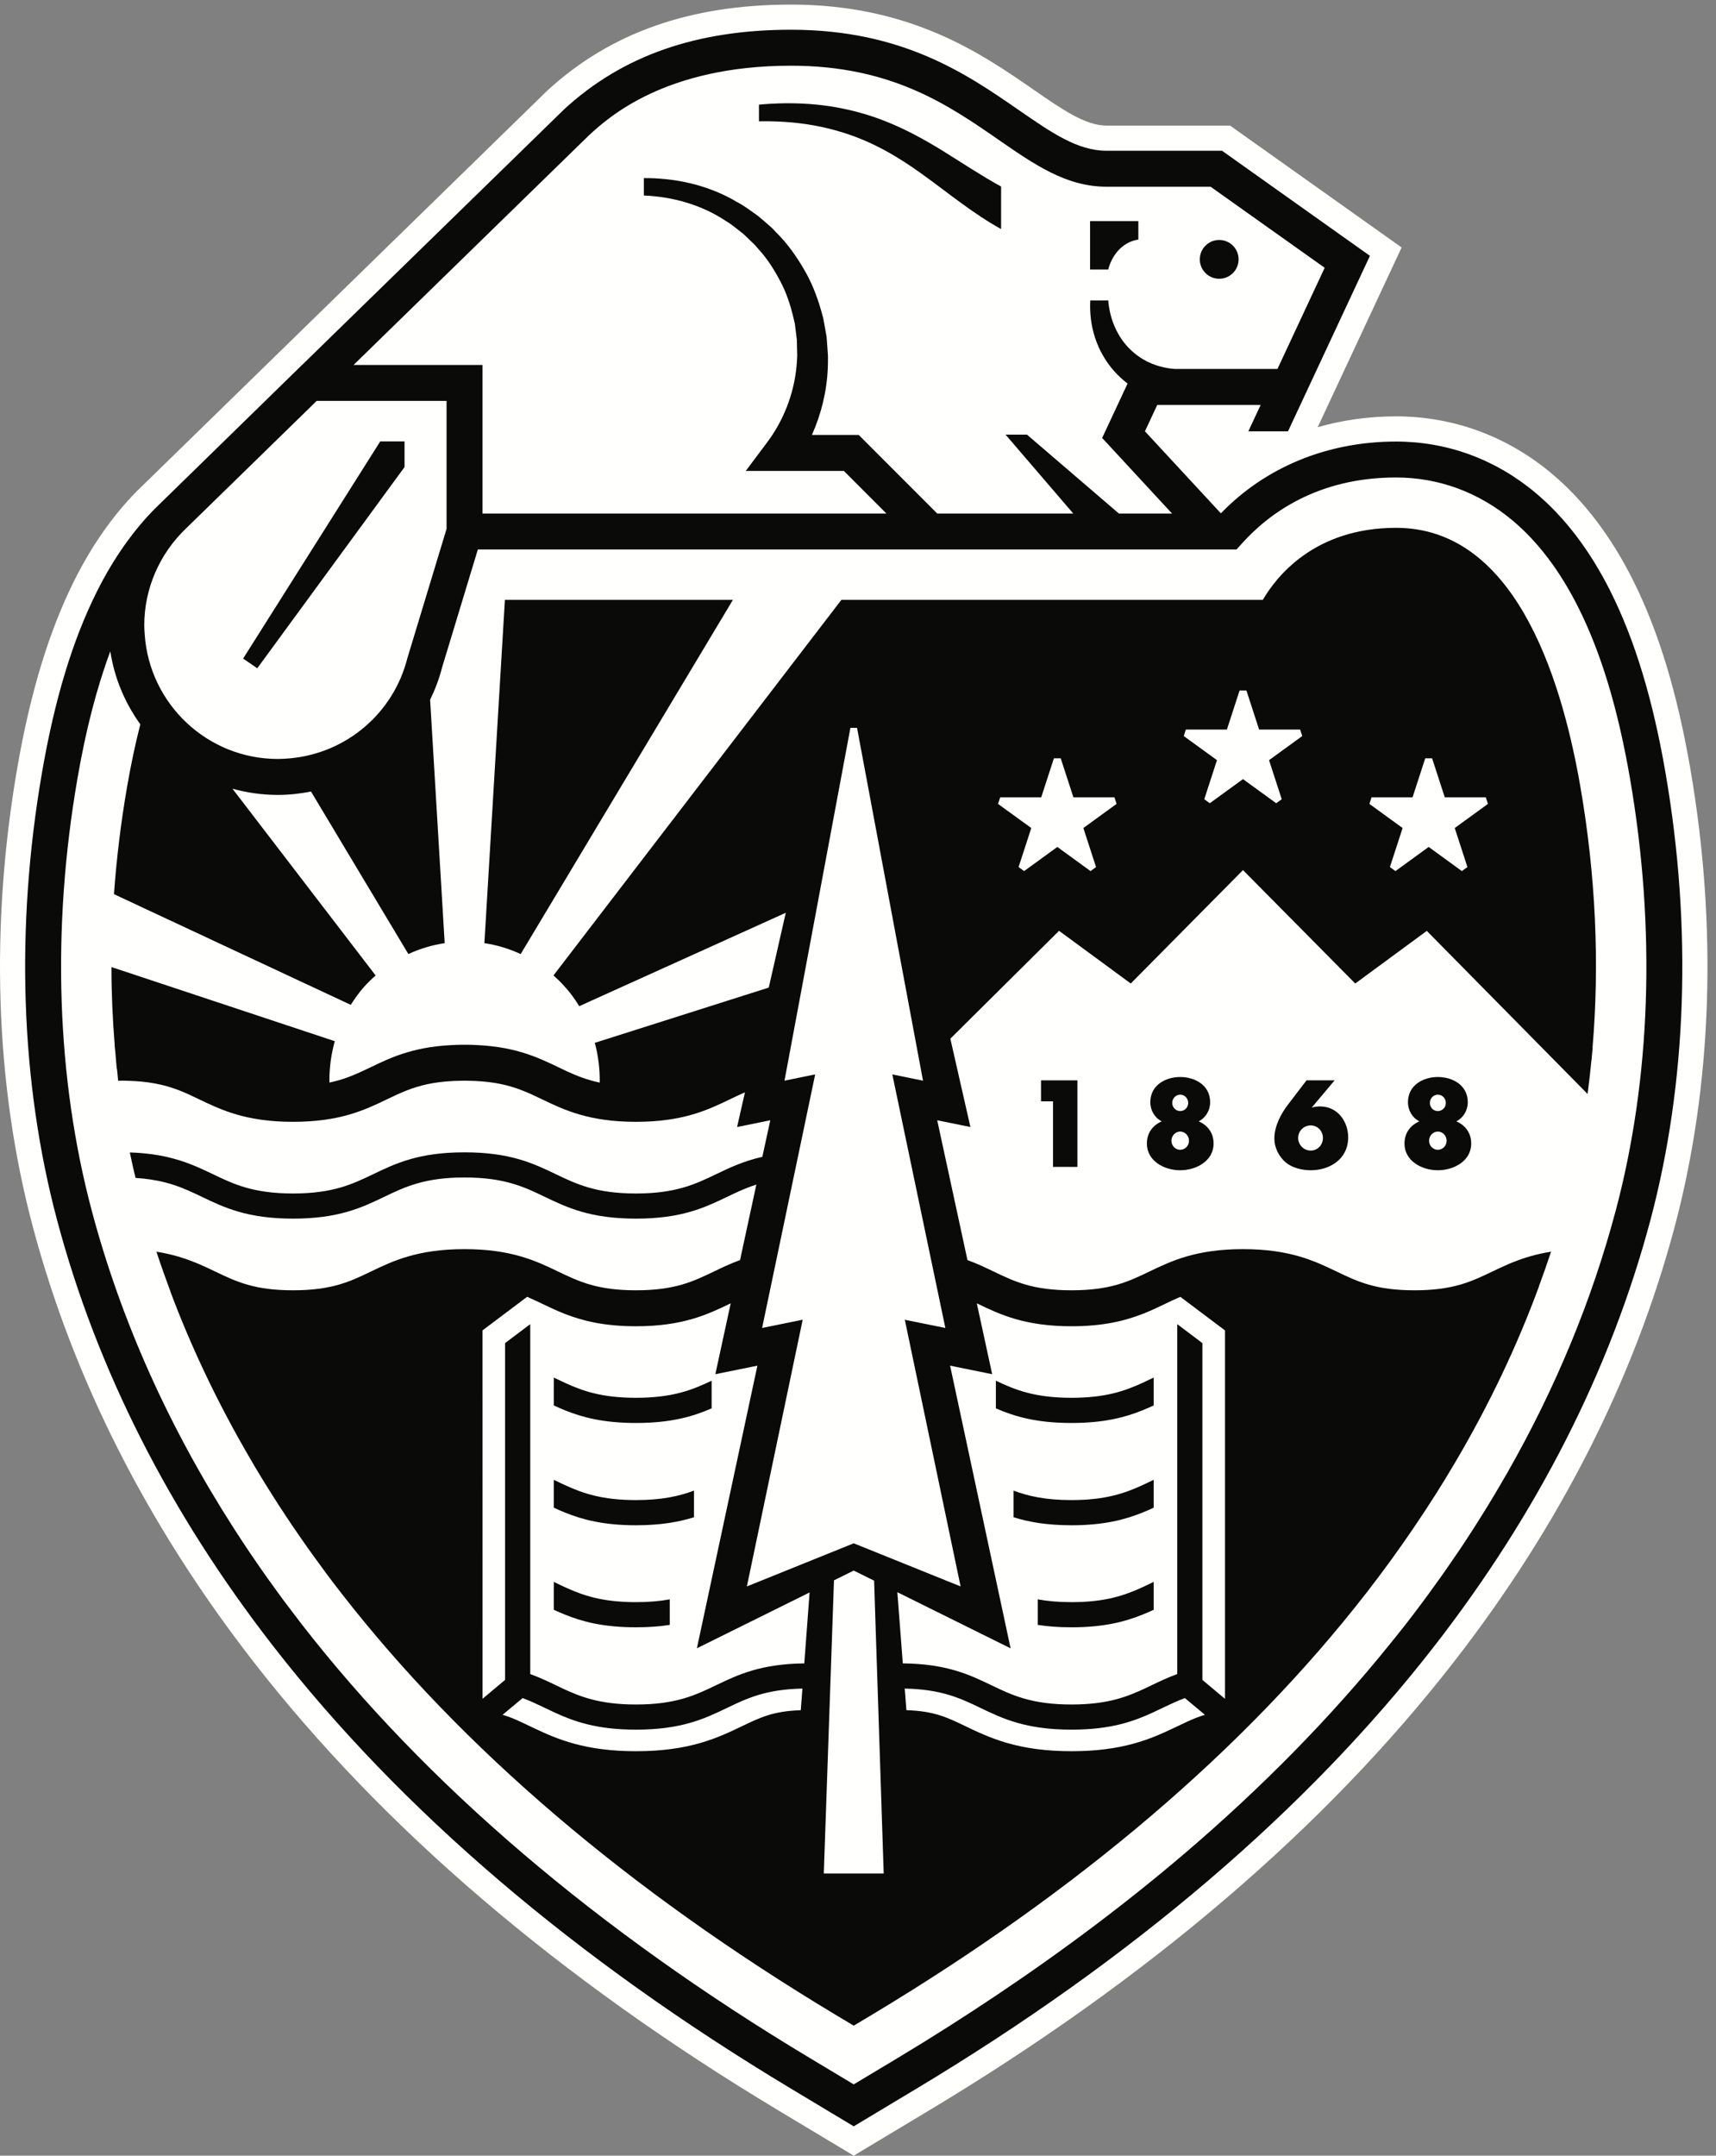 <?xml version="1.0" encoding="UTF-8"?>
<svg width="43px" height="54px" viewBox="0 0 43 54" version="1.1" xmlns="http://www.w3.org/2000/svg" xmlns:xlink="http://www.w3.org/1999/xlink">
    <rect x="0" y="0" width="43" height="54" fill="#808080" stroke="none"/>
    <!-- Generator: Sketch 52.3 (67297) - http://www.bohemiancoding.com/sketch -->
    <title>Crest</title>
    <desc>Created with Sketch.</desc>
    <g id="Symbols" stroke="none" stroke-width="1" fill="none" fill-rule="evenodd">
        <g id="Section-FeaturedPosts" transform="translate(-953, -213)">
            <g id="Top-Posts">
                <g id="Filler" transform="translate(785, 50)">
                    <g id="Crest" transform="translate(168, 163)">
                        <path d="M42.355,19.247 C42.027,17.349 41.558,15.806 40.919,14.532 C40.367,13.429 39.681,12.53 38.88,11.86 C37.761,10.925 36.413,10.43 34.983,10.43 C34.302,10.43 33.642,10.523 33.019,10.701 L35.122,6.199 L30.823,3.146 L27.725,3.146 C27.198,3.146 26.62,2.745 25.887,2.238 C24.592,1.343 22.818,0.115 19.822,0.115 C17.289,0.115 15.292,0.82 13.714,2.27 C13.714,2.27 3.472,12.261 3.416,12.317 L3.416,12.317 C2.821,12.923 2.3,13.668 1.867,14.532 C1.229,15.806 0.759,17.349 0.431,19.247 C-0.255,23.222 -0.12,27.194 0.823,30.732 C1.84,34.55 3.699,38.213 6.347,41.621 C9.584,45.786 14.012,49.57 19.508,52.868 L21.393,54 L23.278,52.868 C28.775,49.57 33.203,45.786 36.439,41.621 C39.088,38.213 40.947,34.55 41.964,30.732 C42.906,27.194 43.042,23.222 42.355,19.247" id="Fill-23" fill="#FFFFFE"></path>
                        <path d="M18.366,15.026 L12.652,15.026 L12.138,23.626 C12.452,23.673 12.759,23.765 13.047,23.9 L18.366,15.026" id="Fill-25" fill="#0A0B09"></path>
                        <path d="M13.925,34.531 C13.909,34.523 13.893,34.516 13.877,34.508 L13.877,35.206 C13.969,35.249 14.062,35.29 14.161,35.33 C14.599,35.506 15.125,35.646 15.937,35.646 C16.823,35.646 17.37,35.48 17.832,35.28 L17.832,34.587 C17.353,34.814 16.864,35.015 15.937,35.015 C15.086,35.015 14.604,34.846 14.161,34.642 C14.081,34.606 14.003,34.569 13.925,34.531" id="Fill-26" fill="#0A0B09"></path>
                        <path d="M14.161,37.204 C14.081,37.168 14.003,37.13 13.925,37.092 C13.909,37.085 13.893,37.078 13.877,37.07 L13.877,37.768 C13.969,37.81 14.062,37.852 14.161,37.891 C14.599,38.068 15.125,38.208 15.937,38.208 C16.559,38.208 17.014,38.125 17.39,38.007 L17.39,37.34 C17.022,37.478 16.587,37.577 15.937,37.577 C15.086,37.577 14.604,37.407 14.161,37.204" id="Fill-27" fill="#0A0B09"></path>
                        <path d="M14.161,39.761 C14.081,39.725 14.003,39.687 13.925,39.649 C13.909,39.642 13.893,39.634 13.877,39.627 L13.877,40.325 C13.969,40.367 14.062,40.409 14.161,40.448 C14.599,40.625 15.125,40.764 15.937,40.764 C16.26,40.764 16.537,40.742 16.783,40.704 L16.783,40.064 C16.544,40.108 16.269,40.134 15.937,40.134 C15.086,40.134 14.604,39.964 14.161,39.761" id="Fill-28" fill="#0A0B09"></path>
                        <path d="M20.585,3.179 C21.059,3.281 21.517,3.436 21.947,3.65 C22.379,3.862 22.785,4.127 23.186,4.419 C23.78,4.849 24.38,5.346 25.086,5.739 L25.086,4.673 C24.602,4.408 24.12,4.087 23.616,3.774 C23.176,3.503 22.71,3.246 22.214,3.048 C21.72,2.848 21.198,2.715 20.675,2.645 C20.151,2.576 19.623,2.572 19.108,2.613 C19.078,2.615 19.048,2.619 19.018,2.622 L19.018,3.039 C19.053,3.039 19.088,3.037 19.123,3.037 C19.62,3.035 20.11,3.078 20.585,3.179" id="Fill-29" fill="#0A0B09"></path>
                        <path d="M40.484,30.338 C39.889,32.571 38.987,34.752 37.791,36.858 L37.791,36.858 C37.729,36.966 37.666,37.074 37.603,37.181 C37.556,37.262 37.509,37.343 37.461,37.423 C37.399,37.527 37.336,37.631 37.273,37.734 C37.219,37.822 37.163,37.911 37.108,37.999 C37.048,38.094 36.989,38.19 36.928,38.284 C36.819,38.455 36.707,38.625 36.594,38.795 C36.55,38.86 36.505,38.925 36.46,38.99 C36.376,39.115 36.29,39.239 36.203,39.363 C36.154,39.435 36.103,39.506 36.052,39.576 C35.963,39.701 35.873,39.826 35.782,39.95 C35.737,40.011 35.692,40.072 35.647,40.133 C35.512,40.316 35.374,40.496 35.234,40.677 C35.233,40.679 35.232,40.68 35.23,40.682 C35.1,40.849 34.965,41.015 34.831,41.182 C33.357,43.008 31.641,44.759 29.691,46.424 C28.251,47.652 26.683,48.833 24.996,49.964 C24.187,50.506 23.354,51.037 22.49,51.556 L21.393,52.214 L21.393,52.214 L20.296,51.556 C14.962,48.355 10.676,44.697 7.556,40.682 C7.465,40.565 7.377,40.447 7.288,40.329 C7.228,40.25 7.167,40.171 7.108,40.092 C6.999,39.945 6.893,39.798 6.788,39.651 C6.751,39.599 6.713,39.548 6.676,39.496 C6.556,39.327 6.439,39.156 6.323,38.986 C6.303,38.957 6.283,38.928 6.264,38.9 C6.136,38.712 6.013,38.522 5.89,38.333 C5.884,38.323 5.877,38.312 5.87,38.302 C4.232,35.755 3.035,33.087 2.302,30.338 C1.416,27.012 1.29,23.267 1.94,19.507 C2.151,18.282 2.424,17.23 2.764,16.316 C2.868,16.991 3.133,17.613 3.516,18.144 C3.391,18.633 3.281,19.149 3.182,19.722 C3.028,20.619 2.919,21.512 2.856,22.399 L8.79,25.172 C8.89,25.013 8.999,24.859 9.124,24.72 C9.214,24.619 9.311,24.525 9.413,24.436 L5.825,19.757 C6.187,19.857 6.568,19.913 6.962,19.913 C7.246,19.913 7.523,19.881 7.793,19.828 L10.233,23.899 C10.522,23.764 10.829,23.674 11.143,23.626 L10.778,17.528 C10.902,17.274 11.004,17.008 11.076,16.726 L11.974,13.765 L30.985,13.765 L31.119,13.616 C31.797,12.861 33.017,11.961 34.983,11.961 C36.05,11.961 37.058,12.332 37.898,13.035 C38.537,13.569 39.093,14.303 39.55,15.217 C40.121,16.356 40.545,17.759 40.846,19.507 C41.496,23.267 41.37,27.012 40.484,30.338 Z M10.206,16.494 C9.856,17.868 8.684,18.857 7.294,18.994 C7.184,19.005 7.074,19.012 6.962,19.012 C5.193,19.012 3.743,17.631 3.626,15.891 C3.621,15.816 3.615,15.741 3.615,15.664 C3.615,14.748 3.996,13.869 4.671,13.228 C4.743,13.161 7.936,10.042 7.936,10.042 L11.19,10.042 L11.19,13.248 L10.206,16.494 Z M14.76,3.388 C15.229,2.957 16.655,1.646 19.822,1.646 C22.34,1.646 23.762,2.63 25.016,3.497 C25.931,4.13 26.721,4.677 27.725,4.677 L30.335,4.677 L33.194,6.708 L32.011,9.242 L29.44,9.242 C29.066,9.216 28.697,9.081 28.406,8.83 C28.039,8.522 27.811,8.044 27.771,7.525 L27.32,7.525 C27.304,7.833 27.339,8.151 27.439,8.456 C27.539,8.766 27.706,9.06 27.929,9.308 C28.027,9.418 28.137,9.517 28.255,9.608 L27.618,10.971 L29.37,12.865 L28.039,12.865 L25.735,10.888 L25.198,10.888 L26.895,12.865 L23.487,12.865 L21.519,10.896 L20.345,10.896 C20.581,10.367 20.719,9.797 20.743,9.224 C20.748,9.119 20.748,9.014 20.747,8.909 L20.725,8.595 L20.713,8.439 L20.686,8.284 L20.63,7.975 C20.526,7.57 20.388,7.173 20.183,6.81 C19.978,6.45 19.74,6.106 19.445,5.817 L19.338,5.705 L19.221,5.603 C19.143,5.536 19.067,5.466 18.986,5.403 C18.818,5.285 18.655,5.158 18.473,5.063 C17.924,4.736 17.303,4.55 16.675,4.487 C16.495,4.469 16.314,4.459 16.134,4.461 L16.134,4.897 C16.864,4.928 17.585,5.133 18.186,5.534 C18.341,5.625 18.477,5.744 18.619,5.854 C18.687,5.912 18.749,5.977 18.814,6.039 L18.911,6.131 L18.999,6.233 C19.243,6.495 19.43,6.803 19.59,7.118 C19.749,7.435 19.846,7.778 19.919,8.121 L19.952,8.383 L19.968,8.514 L19.971,8.646 L19.977,8.908 C19.973,8.996 19.969,9.084 19.96,9.171 C19.896,9.867 19.633,10.536 19.22,11.086 L18.687,11.797 L21.146,11.797 L22.213,12.865 L12.09,12.865 L12.09,9.142 L8.86,9.142 L14.76,3.388 Z M41.734,19.354 C41.417,17.517 40.966,16.032 40.356,14.814 C39.843,13.789 39.21,12.958 38.476,12.344 C37.472,11.504 36.264,11.061 34.983,11.061 C33.265,11.061 31.715,11.698 30.593,12.859 L28.69,10.804 L28.999,10.143 L31.59,10.143 L31.281,10.805 L32.275,10.805 L34.328,6.409 L30.622,3.776 L27.725,3.776 C27.002,3.776 26.352,3.326 25.529,2.757 C24.233,1.861 22.621,0.745 19.822,0.745 C17.455,0.745 15.6,1.393 14.141,2.734 L7.57,9.142 L7.569,9.142 C7.569,9.142 3.877,12.747 3.866,12.758 C3.319,13.315 2.837,14.003 2.43,14.814 C1.82,16.032 1.369,17.517 1.052,19.354 C0.381,23.24 0.512,27.119 1.432,30.57 C2.427,34.306 4.248,37.894 6.845,41.235 C10.034,45.338 14.403,49.07 19.833,52.328 L21.393,53.265 L22.954,52.328 C28.383,49.07 32.753,45.338 35.942,41.235 C38.538,37.894 40.359,34.306 41.355,30.57 C42.274,27.119 42.405,23.24 41.734,19.354 Z" id="Fill-30" fill="#0A0B09"></path>
                        <path d="M30.551,6.983 C30.82,6.983 31.037,6.766 31.037,6.497 C31.037,6.228 30.82,6.011 30.551,6.011 C30.283,6.011 30.065,6.228 30.065,6.497 C30.065,6.766 30.283,6.983 30.551,6.983" id="Fill-31" fill="#0A0B09"></path>
                        <path d="M27.771,6.752 C27.771,6.752 27.771,6.748 27.773,6.743 C27.791,6.668 27.945,6.097 28.525,6 L28.525,5.539 L27.315,5.539 L27.315,6.752 L27.771,6.752" id="Fill-32" fill="#0A0B09"></path>
                        <path d="M24.507,32.663 C25.054,32.925 25.674,33.223 26.85,33.223 C27.648,33.223 28.189,33.086 28.626,32.916 C28.631,32.914 28.638,32.912 28.644,32.91 C28.844,32.83 29.022,32.745 29.194,32.663 C29.205,32.657 29.215,32.653 29.226,32.647 C29.327,32.599 29.426,32.552 29.527,32.508 C29.544,32.5 29.561,32.493 29.578,32.486 L30.696,33.327 L30.696,42.55 C30.695,42.551 30.694,42.552 30.693,42.553 L30.13,42.082 L30.13,33.645 L29.5,33.17 L29.5,41.935 C29.268,42.02 29.063,42.117 28.862,42.213 C28.819,42.234 28.775,42.255 28.732,42.276 C28.257,42.5 27.769,42.698 26.85,42.698 C25.847,42.698 25.357,42.463 24.838,42.213 C24.29,41.95 23.722,41.679 22.623,41.668 L22.486,39.885 L25.324,41.291 L23.808,34.21 L24.862,34.424 L24.477,32.648 C24.487,32.653 24.497,32.658 24.507,32.663 Z M18.28,32.663 C18.29,32.658 18.3,32.653 18.31,32.649 L17.926,34.421 L17.925,34.424 L18.979,34.21 L17.463,41.29 L20.287,39.891 L20.154,41.668 C19.062,41.681 18.495,41.951 17.948,42.213 C17.429,42.463 16.939,42.698 15.937,42.698 C15.018,42.698 14.53,42.5 14.055,42.276 C14.011,42.255 13.968,42.234 13.925,42.213 C13.724,42.117 13.519,42.02 13.287,41.935 L13.287,33.17 L13.26,33.19 L12.656,33.645 L12.656,42.082 L12.094,42.553 C12.093,42.552 12.092,42.551 12.091,42.55 L12.09,33.327 L13.209,32.485 C13.226,32.493 13.243,32.5 13.26,32.508 C13.336,32.541 13.41,32.575 13.485,32.611 C13.521,32.628 13.557,32.646 13.593,32.663 C13.764,32.745 13.943,32.83 14.143,32.909 C14.149,32.912 14.155,32.914 14.161,32.916 C14.598,33.086 15.139,33.223 15.937,33.223 C17.113,33.223 17.733,32.925 18.28,32.663 Z M28.901,42.893 C28.98,42.856 29.058,42.819 29.135,42.782 C29.316,42.695 29.495,42.61 29.691,42.537 L30.193,42.956 C30.054,42.998 29.926,43.048 29.795,43.107 C29.782,43.112 29.769,43.118 29.757,43.124 C29.682,43.158 29.606,43.194 29.525,43.234 C29.49,43.25 29.455,43.267 29.421,43.283 C28.824,43.568 28.126,43.868 26.85,43.868 C25.499,43.868 24.796,43.531 24.175,43.233 C23.73,43.019 23.399,42.861 22.713,42.84 L22.671,42.299 C23.594,42.317 24.067,42.543 24.565,42.782 C25.125,43.051 25.704,43.328 26.85,43.328 C27.838,43.328 28.405,43.122 28.901,42.893 Z M20.097,42.435 L20.066,42.841 C19.385,42.862 19.055,43.02 18.611,43.233 C17.991,43.531 17.287,43.868 15.937,43.868 C14.66,43.868 13.962,43.567 13.366,43.283 C13.331,43.267 13.297,43.25 13.262,43.234 C13.167,43.188 13.079,43.146 12.992,43.107 C12.978,43.1 12.965,43.095 12.952,43.089 C12.835,43.038 12.719,42.993 12.594,42.956 L12.97,42.642 L12.976,42.636 L12.992,42.624 L13.096,42.537 C13.292,42.61 13.47,42.695 13.652,42.782 C13.729,42.819 13.806,42.856 13.885,42.893 C14.382,43.122 14.948,43.328 15.937,43.328 C17.083,43.328 17.662,43.051 18.221,42.782 C18.718,42.544 19.19,42.318 20.107,42.299 L20.097,42.435 Z M21.937,40.621 L22.144,46.931 L20.643,46.931 L20.898,39.588 L21.393,39.343 L21.904,39.596 L21.937,40.621 Z M23.689,33.266 L22.673,33.06 L24.07,39.736 L24.07,39.738 L24.07,39.738 L24.071,39.74 L21.393,38.66 L18.716,39.74 L18.716,39.738 L18.716,39.738 L20.114,33.059 L19.097,33.266 L19.097,33.266 L20.427,26.914 L19.658,27.071 L21.31,18.233 L21.476,18.233 L23.129,27.071 L22.36,26.914 L23.689,33.266 Z M27.465,21.72 L27.327,21.821 L26.495,21.216 L25.663,21.821 L25.524,21.72 L25.842,20.742 L25.009,20.138 L25.063,19.974 L26.091,19.974 L26.409,18.996 L26.58,18.996 L26.898,19.974 L27.927,19.974 L27.979,20.138 L27.147,20.742 L27.465,21.72 Z M32.118,20.021 L31.979,20.121 L31.147,19.517 L30.315,20.121 L30.177,20.021 L30.495,19.042 L29.663,18.438 L29.715,18.275 L30.744,18.275 L31.062,17.297 L31.233,17.297 L31.551,18.275 L32.579,18.275 L32.632,18.438 L31.8,19.042 L32.118,20.021 Z M34.315,20.138 L34.368,19.974 L35.396,19.974 L35.714,18.996 L35.886,18.996 L36.204,19.974 L37.232,19.974 L37.285,20.138 L36.453,20.742 L36.771,21.72 L36.632,21.821 L35.8,21.216 L34.968,21.821 L34.829,21.72 L35.147,20.742 L34.315,20.138 Z M39.604,19.722 C39.092,16.757 37.875,13.222 34.983,13.222 C32.93,13.222 31.977,14.454 31.645,15.026 L21.084,15.026 L13.869,24.435 C13.96,24.515 14.047,24.6 14.129,24.69 C14.275,24.847 14.403,25.021 14.515,25.205 L19.69,22.865 L19.264,24.739 L14.905,26.123 C14.991,26.445 15.033,26.78 15.028,27.119 C14.873,27.087 14.734,27.046 14.604,27 C14.456,26.948 14.319,26.889 14.183,26.826 C14.117,26.795 14.051,26.763 13.983,26.73 C13.855,26.669 13.722,26.605 13.579,26.544 C13.281,26.416 12.937,26.299 12.491,26.231 C12.43,26.222 12.367,26.214 12.301,26.207 C12.201,26.195 12.096,26.186 11.985,26.181 C11.889,26.175 11.79,26.172 11.686,26.171 C11.67,26.171 11.655,26.171 11.64,26.171 C11.624,26.171 11.61,26.171 11.595,26.171 C11.491,26.172 11.391,26.175 11.295,26.181 C11.192,26.186 11.093,26.194 10.999,26.204 C10.927,26.212 10.857,26.221 10.789,26.231 C10.361,26.296 10.026,26.407 9.735,26.529 C9.579,26.595 9.435,26.664 9.297,26.73 C9.226,26.764 9.157,26.798 9.087,26.83 C8.955,26.891 8.821,26.949 8.678,27 C8.547,27.046 8.409,27.086 8.255,27.118 C8.249,26.765 8.296,26.417 8.389,26.082 L2.793,24.225 C2.793,24.88 2.821,25.53 2.874,26.173 C2.873,26.173 2.872,26.173 2.871,26.173 C2.877,26.239 2.885,26.303 2.891,26.368 C2.903,26.503 2.912,26.638 2.926,26.771 L2.931,26.771 C2.942,26.871 2.95,26.973 2.961,27.073 C2.99,27.072 3.017,27.071 3.046,27.071 C3.122,27.071 3.193,27.073 3.263,27.076 C3.279,27.076 3.294,27.077 3.309,27.078 C3.369,27.08 3.427,27.084 3.483,27.089 C3.49,27.089 3.498,27.089 3.505,27.09 C3.64,27.102 3.763,27.119 3.878,27.14 L3.878,27.14 C4.334,27.223 4.652,27.375 5,27.543 C5.547,27.805 6.167,28.102 7.343,28.102 C8.52,28.102 9.14,27.805 9.686,27.543 C9.855,27.462 10.016,27.385 10.189,27.317 C10.508,27.192 10.868,27.1 11.387,27.077 C11.439,27.075 11.493,27.073 11.548,27.073 C11.578,27.072 11.608,27.071 11.64,27.071 C11.671,27.071 11.699,27.072 11.729,27.073 C11.788,27.073 11.845,27.075 11.9,27.078 C12.39,27.1 12.738,27.184 13.044,27.299 C13.235,27.371 13.41,27.454 13.593,27.543 C14.14,27.805 14.76,28.102 15.937,28.102 C17.113,28.102 17.733,27.805 18.28,27.543 C18.41,27.48 18.537,27.419 18.667,27.364 L18.47,28.232 L19.302,28.063 L19.103,28.979 C18.632,29.085 18.286,29.25 17.948,29.412 C17.429,29.661 16.939,29.897 15.937,29.897 C14.934,29.897 14.444,29.661 13.925,29.412 C13.365,29.144 12.785,28.866 11.64,28.866 C10.494,28.866 9.915,29.143 9.355,29.412 C8.836,29.661 8.346,29.897 7.343,29.897 C6.341,29.897 5.851,29.661 5.332,29.412 C5.002,29.254 4.662,29.093 4.201,28.986 C4.201,28.986 4.2,28.985 4.2,28.985 C4.177,28.979 4.151,28.975 4.128,28.97 C4.091,28.963 4.055,28.955 4.016,28.948 C3.975,28.94 3.931,28.933 3.886,28.926 C3.858,28.922 3.832,28.917 3.802,28.913 L3.802,28.914 C3.635,28.891 3.454,28.875 3.253,28.869 C3.298,29.083 3.345,29.296 3.396,29.507 C3.529,29.515 3.65,29.529 3.764,29.545 C3.806,29.551 3.846,29.558 3.885,29.566 C3.913,29.571 3.942,29.575 3.969,29.581 C4.033,29.594 4.095,29.608 4.154,29.624 C4.16,29.625 4.166,29.627 4.172,29.629 C4.236,29.646 4.298,29.664 4.357,29.684 C4.613,29.768 4.833,29.872 5.059,29.981 C5.619,30.249 6.197,30.527 7.343,30.527 C8.489,30.527 9.068,30.249 9.628,29.981 C10.147,29.732 10.637,29.496 11.64,29.496 C12.642,29.496 13.133,29.732 13.652,29.981 C14.211,30.249 14.79,30.527 15.937,30.527 C17.083,30.527 17.662,30.249 18.221,29.981 C18.455,29.869 18.682,29.76 18.953,29.674 L18.544,31.565 C18.3,31.654 18.09,31.755 17.89,31.851 C17.363,32.104 16.908,32.322 15.937,32.322 C14.965,32.322 14.51,32.104 13.983,31.851 C13.436,31.588 12.817,31.291 11.64,31.291 C10.463,31.291 9.843,31.588 9.297,31.851 C8.77,32.104 8.315,32.322 7.343,32.322 C6.372,32.322 5.917,32.104 5.39,31.851 C5.258,31.787 5.121,31.723 4.976,31.661 C4.975,31.661 4.975,31.66 4.975,31.66 C4.967,31.656 4.958,31.653 4.949,31.65 C4.931,31.642 4.914,31.634 4.895,31.626 L4.895,31.628 C4.622,31.517 4.311,31.417 3.92,31.355 C4.029,31.688 4.147,32.019 4.27,32.349 L4.268,32.35 C4.799,33.767 5.465,35.163 6.26,36.524 C6.296,36.586 6.331,36.648 6.368,36.71 C6.425,36.807 6.484,36.902 6.542,36.999 C6.586,37.07 6.629,37.141 6.673,37.212 C6.729,37.303 6.787,37.394 6.845,37.485 C6.893,37.561 6.942,37.637 6.991,37.714 C7.047,37.8 7.103,37.886 7.16,37.971 C7.215,38.053 7.27,38.136 7.325,38.218 C7.379,38.297 7.433,38.377 7.488,38.456 C7.551,38.547 7.614,38.638 7.678,38.728 C7.729,38.799 7.779,38.871 7.83,38.941 C7.905,39.046 7.981,39.15 8.058,39.254 C8.1,39.311 8.142,39.368 8.184,39.426 C8.305,39.587 8.427,39.748 8.552,39.908 C11.576,43.799 15.746,47.354 20.945,50.475 L21.393,50.743 L21.841,50.475 C27.041,47.354 31.211,43.799 34.234,39.908 C34.239,39.903 34.242,39.898 34.247,39.892 C34.435,39.65 34.617,39.407 34.796,39.162 C34.819,39.131 34.841,39.101 34.864,39.07 C35.044,38.821 35.22,38.571 35.392,38.319 C35.406,38.298 35.421,38.277 35.435,38.255 C35.8,37.719 36.145,37.176 36.467,36.628 C37.312,35.195 38.013,33.723 38.563,32.228 L38.561,32.227 C38.668,31.937 38.771,31.647 38.867,31.355 C38.475,31.417 38.165,31.517 37.892,31.628 L37.891,31.626 C37.874,31.633 37.859,31.64 37.842,31.648 C37.832,31.652 37.821,31.656 37.811,31.66 C37.811,31.661 37.811,31.661 37.811,31.661 C37.666,31.724 37.528,31.788 37.397,31.851 C36.87,32.104 36.415,32.322 35.444,32.322 C34.472,32.322 34.017,32.104 33.491,31.851 C32.944,31.588 32.324,31.291 31.147,31.291 C29.97,31.291 29.351,31.588 28.804,31.851 C28.277,32.104 27.822,32.322 26.85,32.322 C25.879,32.322 25.424,32.104 24.897,31.851 C24.697,31.755 24.486,31.654 24.243,31.565 L23.485,28.063 L24.316,28.232 L24.317,28.232 L23.814,26.019 L26.538,23.317 L28.335,24.637 L31.147,21.796 L33.96,24.637 L35.753,23.319 L39.782,27.404 C39.82,27.121 39.852,26.834 39.88,26.547 L39.883,26.547 C39.887,26.507 39.889,26.467 39.892,26.427 C39.898,26.368 39.904,26.309 39.91,26.251 L39.906,26.248 C40.085,24.124 39.985,21.931 39.604,19.722 Z" id="Fill-33" fill="#0A0B09"></path>
                        <path d="M28.626,35.33 C28.724,35.29 28.818,35.249 28.91,35.206 L28.91,34.508 C28.894,34.516 28.878,34.523 28.862,34.531 C28.783,34.569 28.705,34.606 28.626,34.642 C28.182,34.846 27.7,35.015 26.85,35.015 C25.923,35.015 25.434,34.814 24.955,34.587 L24.955,35.28 C25.417,35.48 25.963,35.646 26.85,35.646 C27.661,35.646 28.188,35.506 28.626,35.33" id="Fill-34" fill="#0A0B09"></path>
                        <path d="M28.626,37.204 C28.182,37.407 27.7,37.577 26.85,37.577 C26.199,37.577 25.764,37.478 25.397,37.34 L25.397,38.007 C25.773,38.125 26.227,38.208 26.85,38.208 C27.661,38.208 28.188,38.068 28.626,37.891 C28.724,37.852 28.818,37.81 28.91,37.768 L28.91,37.07 C28.894,37.078 28.878,37.085 28.862,37.092 C28.783,37.13 28.705,37.168 28.626,37.204" id="Fill-35" fill="#0A0B09"></path>
                        <path d="M28.626,39.761 C28.182,39.964 27.7,40.134 26.85,40.134 C26.518,40.134 26.243,40.108 26.004,40.064 L26.004,40.704 C26.249,40.742 26.526,40.764 26.85,40.764 C27.661,40.764 28.188,40.625 28.626,40.448 C28.724,40.409 28.818,40.367 28.91,40.325 L28.91,39.627 C28.894,39.634 28.878,39.642 28.862,39.649 C28.783,39.687 28.705,39.725 28.626,39.761" id="Fill-36" fill="#0A0B09"></path>
                        <polyline id="Fill-37" fill="#0A0B09" points="6.092 16.498 6.447 16.74 10.137 11.7 10.137 11.057 9.528 11.057 6.092 16.498"></polyline>
                        <polyline id="Fill-38" fill="#0A0B09" points="26.998 29.231 26.998 27.063 26.086 27.063 26.086 27.589 26.387 27.589 26.387 29.231 26.998 29.231"></polyline>
                        <path d="M29.574,28.802 C29.453,28.802 29.354,28.701 29.354,28.577 C29.354,28.45 29.453,28.346 29.574,28.346 C29.696,28.346 29.794,28.45 29.794,28.577 C29.794,28.701 29.696,28.802 29.574,28.802 Z M29.574,27.833 C29.464,27.833 29.374,27.741 29.374,27.628 C29.374,27.514 29.464,27.421 29.574,27.421 C29.685,27.421 29.774,27.514 29.774,27.628 C29.774,27.741 29.685,27.833 29.574,27.833 Z M28.739,28.647 C28.739,29.081 29.169,29.315 29.574,29.315 C29.979,29.315 30.41,29.081 30.41,28.647 C30.41,28.393 30.275,28.193 30.037,28.09 C30.211,28.002 30.324,27.818 30.324,27.611 C30.324,27.177 29.935,26.979 29.574,26.979 C29.214,26.979 28.825,27.177 28.825,27.611 C28.825,27.818 28.937,28.002 29.111,28.09 C28.873,28.193 28.739,28.393 28.739,28.647 Z" id="Fill-39" fill="#0A0B09"></path>
                        <path d="M32.844,28.192 C33.016,28.192 33.15,28.33 33.15,28.505 C33.15,28.683 33.016,28.822 32.844,28.822 C32.671,28.822 32.529,28.68 32.529,28.505 C32.529,28.332 32.671,28.192 32.844,28.192 Z M32.739,27.063 L32.277,27.667 C32.12,27.872 31.933,28.188 31.933,28.524 C31.933,28.745 32.045,28.975 32.227,29.127 C32.378,29.246 32.604,29.315 32.847,29.315 C33.298,29.315 33.783,29.056 33.783,28.488 C33.783,28.114 33.535,27.716 33.076,27.716 C33.004,27.716 32.937,27.726 32.869,27.746 L33.443,27.063 L32.739,27.063 Z" id="Fill-40" fill="#0A0B09"></path>
                        <path d="M36.03,28.802 C35.909,28.802 35.81,28.701 35.81,28.577 C35.81,28.45 35.909,28.346 36.03,28.346 C36.151,28.346 36.25,28.45 36.25,28.577 C36.25,28.701 36.151,28.802 36.03,28.802 Z M36.03,27.833 C35.92,27.833 35.83,27.741 35.83,27.628 C35.83,27.514 35.92,27.421 36.03,27.421 C36.141,27.421 36.23,27.514 36.23,27.628 C36.23,27.741 36.141,27.833 36.03,27.833 Z M35.194,28.647 C35.194,29.081 35.625,29.315 36.03,29.315 C36.435,29.315 36.866,29.081 36.866,28.647 C36.866,28.393 36.731,28.193 36.493,28.09 C36.667,28.002 36.78,27.818 36.78,27.611 C36.78,27.177 36.391,26.979 36.03,26.979 C35.669,26.979 35.281,27.177 35.281,27.611 C35.281,27.818 35.393,28.002 35.567,28.09 C35.329,28.193 35.194,28.393 35.194,28.647 Z" id="Fill-41" fill="#0A0B09"></path>
                    </g>
                </g>
            </g>
        </g>
    </g>
</svg>